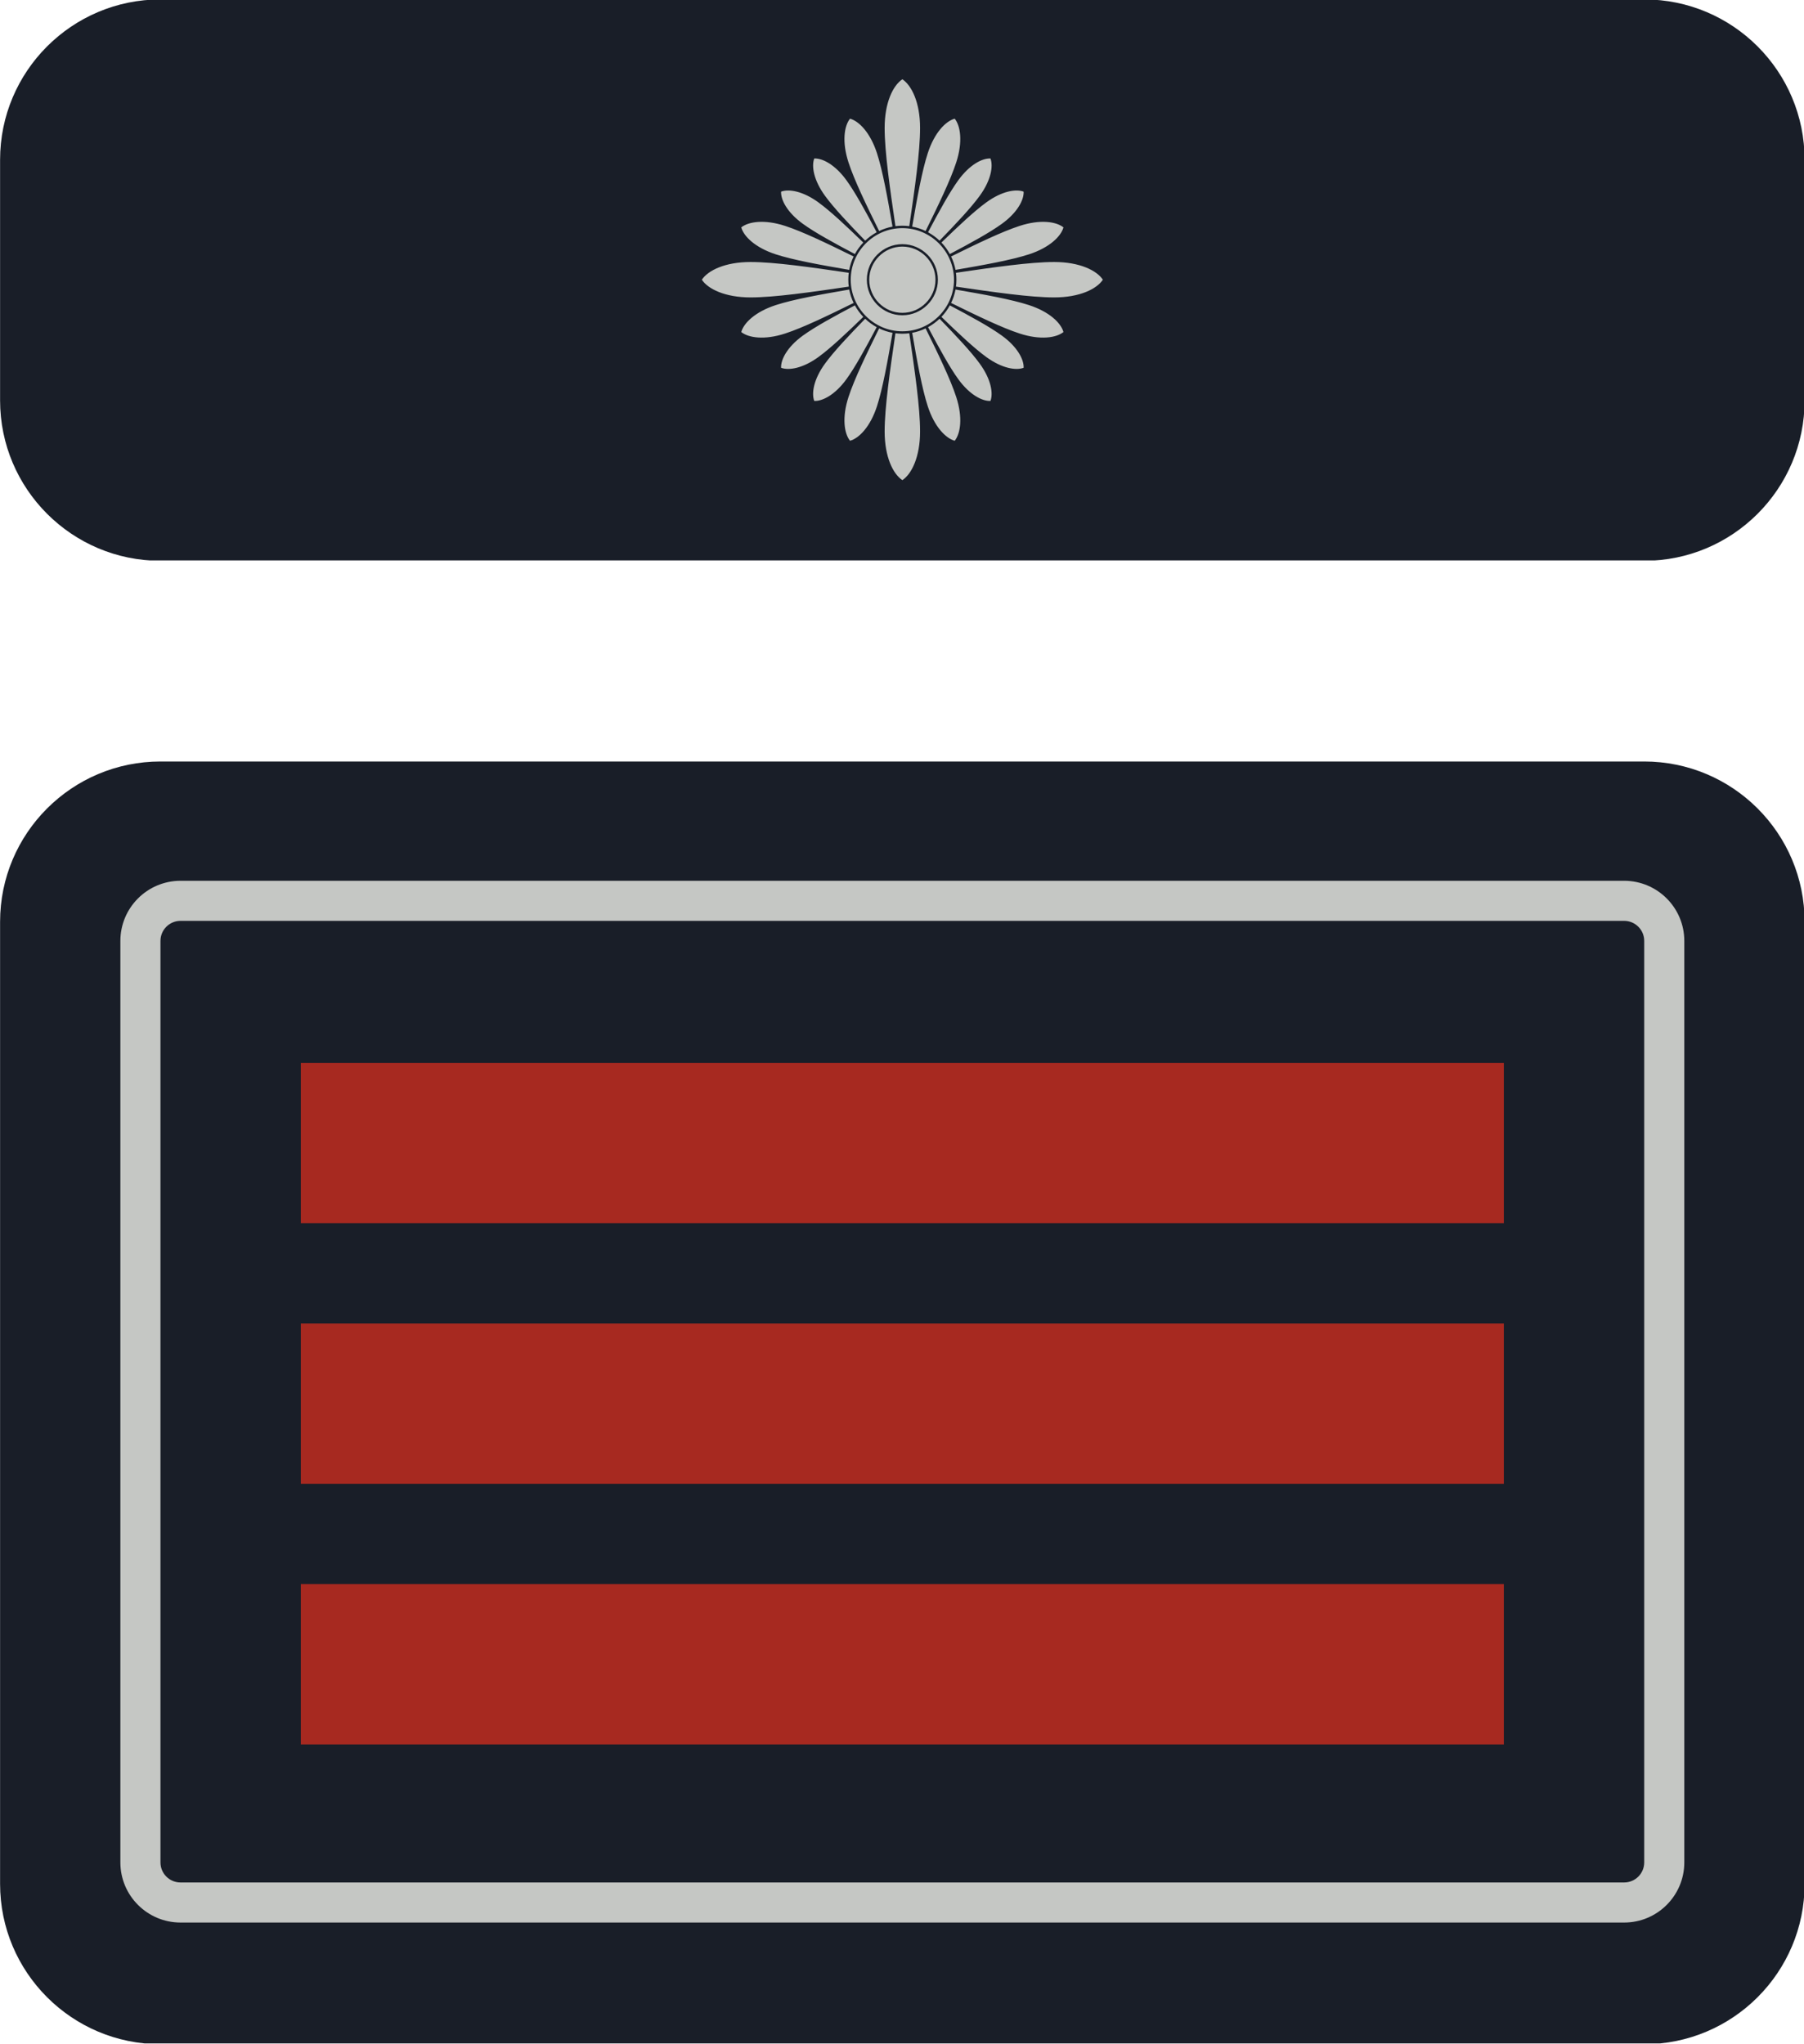 <?xml version="1.0" encoding="UTF-8" standalone="no"?>
<!DOCTYPE svg PUBLIC "-//W3C//DTD SVG 1.1//EN" "http://www.w3.org/Graphics/SVG/1.1/DTD/svg11.dtd">
<svg width="100%" height="100%" viewBox="0 0 90 102" version="1.1" xmlns="http://www.w3.org/2000/svg" xmlns:xlink="http://www.w3.org/1999/xlink" xml:space="preserve" xmlns:serif="http://www.serif.com/" style="fill-rule:evenodd;clip-rule:evenodd;stroke-linejoin:round;stroke-miterlimit:2;">
    <g transform="matrix(1,0,0,1,-330,-252)">
        <g id="HBM-Stv.-Wf" serif:id="HBM Stv. Wf" transform="matrix(0.763,0,0,1.01,330,709.485)">
            <rect x="0" y="-453" width="118" height="101" style="fill:none;"/>
            <clipPath id="_clip1">
                <rect x="0" y="-453" width="118" height="101"/>
            </clipPath>
            <g clip-path="url(#_clip1)">
                <g id="Elemente.afdesign" transform="matrix(1.311,0,0,0.99,59,-383.686)">
                    <g transform="matrix(1,0,0,1,-375,-32)">
                        <clipPath id="_clip2">
                            <rect x="330" y="0" width="90" height="64"/>
                        </clipPath>
                        <g clip-path="url(#_clip2)">
                            <g id="_3BG-GR" serif:id="3BG-GR" transform="matrix(1,0,0,1.684,330,0)">
                                <rect x="0" y="0" width="90" height="38" style="fill:none;"/>
                                <g transform="matrix(1.125,0,0,1.267,-37.125,-69.667)">
                                    <path d="M113,58.75C113,56.68 109.814,55 105.889,55L40.111,55C36.186,55 33,56.68 33,58.75L33,81.25C33,83.32 36.186,85 40.111,85L105.889,85C109.814,85 113,83.32 113,81.25L113,58.75Z" style="fill:rgb(25,30,40);"/>
                                </g>
                            </g>
                        </g>
                    </g>
                </g>
                <g id="Elemente.afdesign1" serif:id="Elemente.afdesign" transform="matrix(1.311,0,0,0.99,59,-383.686)">
                    <g transform="matrix(1,0,0,1,-1655,-200)">
                        <clipPath id="_clip3">
                            <rect x="1610" y="168" width="90" height="64"/>
                        </clipPath>
                        <g clip-path="url(#_clip3)">
                            <g id="_3BR-S" serif:id="3BR-S" transform="matrix(1,0,0,1.684,1610,168)">
                                <rect x="0" y="0" width="90" height="38" style="fill:none;"/>
                                <g transform="matrix(0.975,0,0,1.029,-26.175,-53.042)">
                                    <path d="M113,56.731C113,55.776 111.621,55 109.923,55L36.077,55C34.379,55 33,55.776 33,56.731L33,83.269C33,84.224 34.379,85 36.077,85L109.923,85C111.621,85 113,84.224 113,83.269L113,56.731ZM110.949,56.731L110.949,83.269C110.949,83.588 110.489,83.846 109.923,83.846C109.923,83.846 36.077,83.846 36.077,83.846C35.511,83.846 35.051,83.588 35.051,83.269L35.051,56.731C35.051,56.412 35.511,56.154 36.077,56.154L109.923,56.154C110.489,56.154 110.949,56.412 110.949,56.731Z" style="fill:rgb(197,199,196);"/>
                                </g>
                            </g>
                        </g>
                    </g>
                </g>
                <g id="Elemente.afdesign2" serif:id="Elemente.afdesign" transform="matrix(1.311,0,0,0.99,59,-383.686)">
                    <g transform="matrix(1,0,0,1,-1015,-32)">
                        <clipPath id="_clip4">
                            <rect x="970" y="0" width="90" height="64"/>
                        </clipPath>
                        <g clip-path="url(#_clip4)">
                            <g id="_3LN-R" serif:id="3LN-R" transform="matrix(1,0,0,1.684,970,0)">
                                <rect x="0" y="0" width="90" height="38" style="fill:none;"/>
                                <g transform="matrix(1,0,0,0.594,-30,-39.188)">
                                    <g transform="matrix(1.63286e-16,2.667,-20,1.22465e-15,1145,-217.667)">
                                        <rect x="112" y="52" width="3" height="3" style="fill:rgb(167,41,32);"/>
                                    </g>
                                    <g transform="matrix(1.63286e-16,2.667,-20,1.22465e-15,1145,-204.667)">
                                        <rect x="112" y="52" width="3" height="3" style="fill:rgb(167,41,32);"/>
                                    </g>
                                    <g transform="matrix(1.63286e-16,2.667,-20,1.22465e-15,1145,-191.667)">
                                        <rect x="112" y="52" width="3" height="3" style="fill:rgb(167,41,32);"/>
                                    </g>
                                </g>
                            </g>
                        </g>
                    </g>
                </g>
                <g id="Elemente.afdesign3" serif:id="Elemente.afdesign" transform="matrix(1.311,0,0,0.99,59,-439.137)">
                    <g transform="matrix(1,0,0,1,-45,-14)">
                        <g id="ST-BG-GR" transform="matrix(1,0,0,0.737,0,0)">
                            <rect x="0" y="0" width="90" height="38" style="fill:none;"/>
                            <clipPath id="_clip5">
                                <rect x="0" y="0" width="90" height="38"/>
                            </clipPath>
                            <g clip-path="url(#_clip5)">
                                <g transform="matrix(1.125,0,0,1.267,-37.125,-69.667)">
                                    <path d="M113,63.571C113,58.841 109.814,55 105.889,55L40.111,55C36.186,55 33,58.841 33,63.571L33,76.429C33,81.159 36.186,85 40.111,85L105.889,85C109.814,85 113,81.159 113,76.429L113,63.571Z" style="fill:rgb(25,30,40);"/>
                                </g>
                            </g>
                        </g>
                    </g>
                </g>
                <g id="Elemente.afdesign4" serif:id="Elemente.afdesign" transform="matrix(1.311,0,0,0.99,59,-439.137)">
                    <g transform="matrix(1,0,0,1,-1225,-502)">
                        <g id="_1ST-S" serif:id="1ST-S" transform="matrix(1,0,0,0.737,1180,488)">
                            <rect x="0" y="0" width="90" height="38" style="fill:none;"/>
                            <g transform="matrix(1,0,0,1.357,-30,-24.429)">
                                <g id="Stern-Silber.afdesign" serif:id="Stern Silber.afdesign" transform="matrix(0.2,0,0,0.2,75,32)">
                                    <g transform="matrix(1,0,0,1,-50,-50)">
                                        <clipPath id="_clip6">
                                            <rect x="0" y="0" width="100" height="100"/>
                                        </clipPath>
                                        <g clip-path="url(#_clip6)">
                                            <g id="path5563" transform="matrix(2.339,0,0,2.339,-84.115,-56.607)">
                                                <path d="M58.079,51.292C57.862,51.32 57.641,51.336 57.418,51.339L57.264,51.339C57.04,51.336 56.82,51.32 56.603,51.292C56.014,55.308 55.452,59.22 55.452,61.763C55.452,64.492 56.355,66.307 57.341,66.957C58.327,66.307 59.229,64.492 59.229,61.763C59.229,59.22 58.668,55.308 58.079,51.292ZM54.863,50.774C55.311,50.99 55.79,51.149 56.292,51.243C55.767,54.307 55.239,57.211 54.633,59.077C53.921,61.269 52.722,62.491 51.76,62.757C51.138,61.977 50.886,60.283 51.598,58.09C52.205,56.224 53.485,53.563 54.863,50.774ZM59.819,50.774C59.371,50.99 58.891,51.149 58.39,51.243C58.915,54.307 59.442,57.211 60.049,59.077L60.049,59.077C60.761,61.269 61.96,62.491 62.922,62.757C63.544,61.977 63.796,60.283 63.084,58.09C62.477,56.224 61.197,53.563 59.819,50.774ZM53.376,49.745C53.743,50.094 54.155,50.396 54.603,50.641C53.433,52.856 52.31,54.906 51.371,56.198C50.173,57.848 48.829,58.549 47.947,58.509C47.637,57.683 47.888,56.188 49.087,54.538C50.026,53.245 51.629,51.543 53.376,49.745ZM61.306,49.745C60.939,50.094 60.526,50.396 60.079,50.641C61.249,52.856 62.372,54.906 63.31,56.198C64.509,57.848 65.853,58.549 66.735,58.509C67.045,57.683 66.794,56.188 65.595,54.538C64.656,53.245 63.052,51.543 61.306,49.745ZM52.279,48.318C52.523,48.766 52.826,49.178 53.175,49.545C51.378,51.291 49.675,52.894 48.382,53.833C46.732,55.032 45.238,55.284 44.411,54.973C44.371,54.092 45.072,52.748 46.723,51.549C48.015,50.61 50.064,49.487 52.279,48.318ZM62.403,48.318C62.158,48.766 61.856,49.178 61.506,49.545C63.304,51.291 65.007,52.894 66.299,53.833L66.299,53.833C67.95,55.032 69.444,55.284 70.27,54.973C70.31,54.092 69.609,52.748 67.959,51.549C66.667,50.61 64.618,49.487 62.403,48.318ZM51.675,46.629C51.769,47.131 51.929,47.611 52.145,48.059C49.357,49.435 46.697,50.716 44.83,51.322C42.638,52.035 40.944,51.783 40.164,51.161C40.429,50.199 41.652,49 43.844,48.287C45.709,47.681 48.612,47.153 51.675,46.629ZM63.007,46.629C62.913,47.131 62.753,47.61 62.537,48.059C65.325,49.435 67.985,50.716 69.852,51.322L69.852,51.322C72.044,52.035 73.738,51.783 74.518,51.161C74.253,50.199 73.03,49 70.838,48.287C68.972,47.681 66.07,47.153 63.007,46.629ZM57.337,40.077L57.344,40.077C60.363,40.077 62.846,42.561 62.846,45.58C62.846,48.598 60.363,51.082 57.344,51.082L57.337,51.082C54.319,51.082 51.835,48.598 51.835,45.58C51.835,42.561 54.319,40.077 57.337,40.077ZM61.129,45.582L61.129,45.577C61.129,43.499 59.419,41.788 57.341,41.788C55.263,41.788 53.553,43.499 53.553,45.577L53.553,45.582C53.553,47.66 55.263,49.371 57.341,49.371C59.419,49.371 61.129,47.66 61.129,45.582ZM60.872,45.577L60.872,45.582C60.872,47.519 59.278,49.113 57.341,49.113C55.404,49.113 53.81,47.519 53.81,45.582L53.81,45.577C53.81,43.64 55.404,42.046 57.341,42.046C59.278,42.046 60.872,43.64 60.872,45.577L60.872,45.577ZM51.626,46.318C51.594,46.076 51.578,45.829 51.578,45.58C51.578,45.33 51.594,45.083 51.626,44.841C47.611,44.252 43.7,43.691 41.157,43.691C38.429,43.691 36.614,44.594 35.963,45.58C36.614,46.565 38.429,47.468 41.157,47.468C43.7,47.468 47.611,46.907 51.626,46.318ZM63.056,44.841C67.071,44.252 70.982,43.691 73.525,43.691C76.253,43.691 78.068,44.594 78.718,45.58C78.068,46.565 76.253,47.468 73.525,47.468C70.982,47.468 67.071,46.907 63.056,46.318C63.088,46.076 63.104,45.829 63.104,45.58C63.104,45.33 63.088,45.083 63.056,44.841ZM62.537,43.101C62.753,43.549 62.913,44.028 63.007,44.53C66.07,44.006 68.972,43.478 70.838,42.872C73.03,42.159 74.253,40.96 74.518,39.998C73.738,39.376 72.044,39.125 69.852,39.837C67.985,40.443 65.325,41.724 62.537,43.101ZM51.675,44.53C48.612,44.006 45.709,43.478 43.844,42.872C41.652,42.159 40.429,40.96 40.164,39.998C40.944,39.376 42.638,39.125 44.83,39.837C46.697,40.443 49.357,41.724 52.145,43.1C51.929,43.549 51.769,44.028 51.675,44.53ZM61.506,41.614C61.856,41.981 62.158,42.394 62.403,42.841C64.618,41.672 66.667,40.549 67.959,39.61C69.609,38.411 70.31,37.068 70.27,36.186C69.444,35.875 67.95,36.127 66.299,37.326C65.007,38.265 63.304,39.868 61.506,41.614ZM52.279,42.841C50.064,41.672 48.014,40.549 46.723,39.61C45.072,38.411 44.371,37.068 44.411,36.186C45.238,35.875 46.732,36.127 48.382,37.326C49.675,38.265 51.378,39.868 53.176,41.614C52.826,41.981 52.523,42.394 52.279,42.841ZM60.079,40.518C60.526,40.763 60.939,41.065 61.306,41.414C63.052,39.616 64.656,37.914 65.595,36.621C66.794,34.971 67.045,33.476 66.735,32.65C65.853,32.61 64.509,33.311 63.31,34.961C62.372,36.253 61.249,38.303 60.079,40.518ZM53.376,41.414C51.629,39.616 50.026,37.914 49.087,36.621C47.888,34.971 47.637,33.476 47.947,32.65C48.829,32.61 50.172,33.311 51.371,34.961C52.31,36.253 53.433,38.303 54.603,40.518C54.155,40.763 53.743,41.065 53.376,41.414ZM58.39,39.916C58.892,40.01 59.371,40.169 59.819,40.385C61.196,37.597 62.477,34.936 63.084,33.069C63.796,30.876 63.544,29.182 62.922,28.403C61.96,28.668 60.761,29.89 60.049,32.083C59.442,33.948 58.915,36.852 58.39,39.916ZM54.863,40.385C53.486,37.597 52.205,34.936 51.598,33.069C50.886,30.876 51.138,29.182 51.76,28.403C52.722,28.668 53.921,29.89 54.633,32.083C55.239,33.948 55.767,36.852 56.292,39.916C55.791,40.01 55.311,40.169 54.863,40.385ZM56.603,39.867C56.014,35.851 55.452,31.939 55.452,29.396C55.452,26.667 56.355,24.852 57.341,24.202C58.327,24.852 59.229,26.667 59.229,29.396C59.229,31.939 58.668,35.851 58.079,39.867C57.838,39.836 57.593,39.82 57.344,39.82L57.337,39.82C57.089,39.82 56.844,39.836 56.603,39.867Z" style="fill:rgb(197,199,196);"/>
                                            </g>
                                        </g>
                                    </g>
                                    <g>
                                    </g>
                                </g>
                            </g>
                        </g>
                    </g>
                </g>
            </g>
        </g>
    </g>
</svg>
